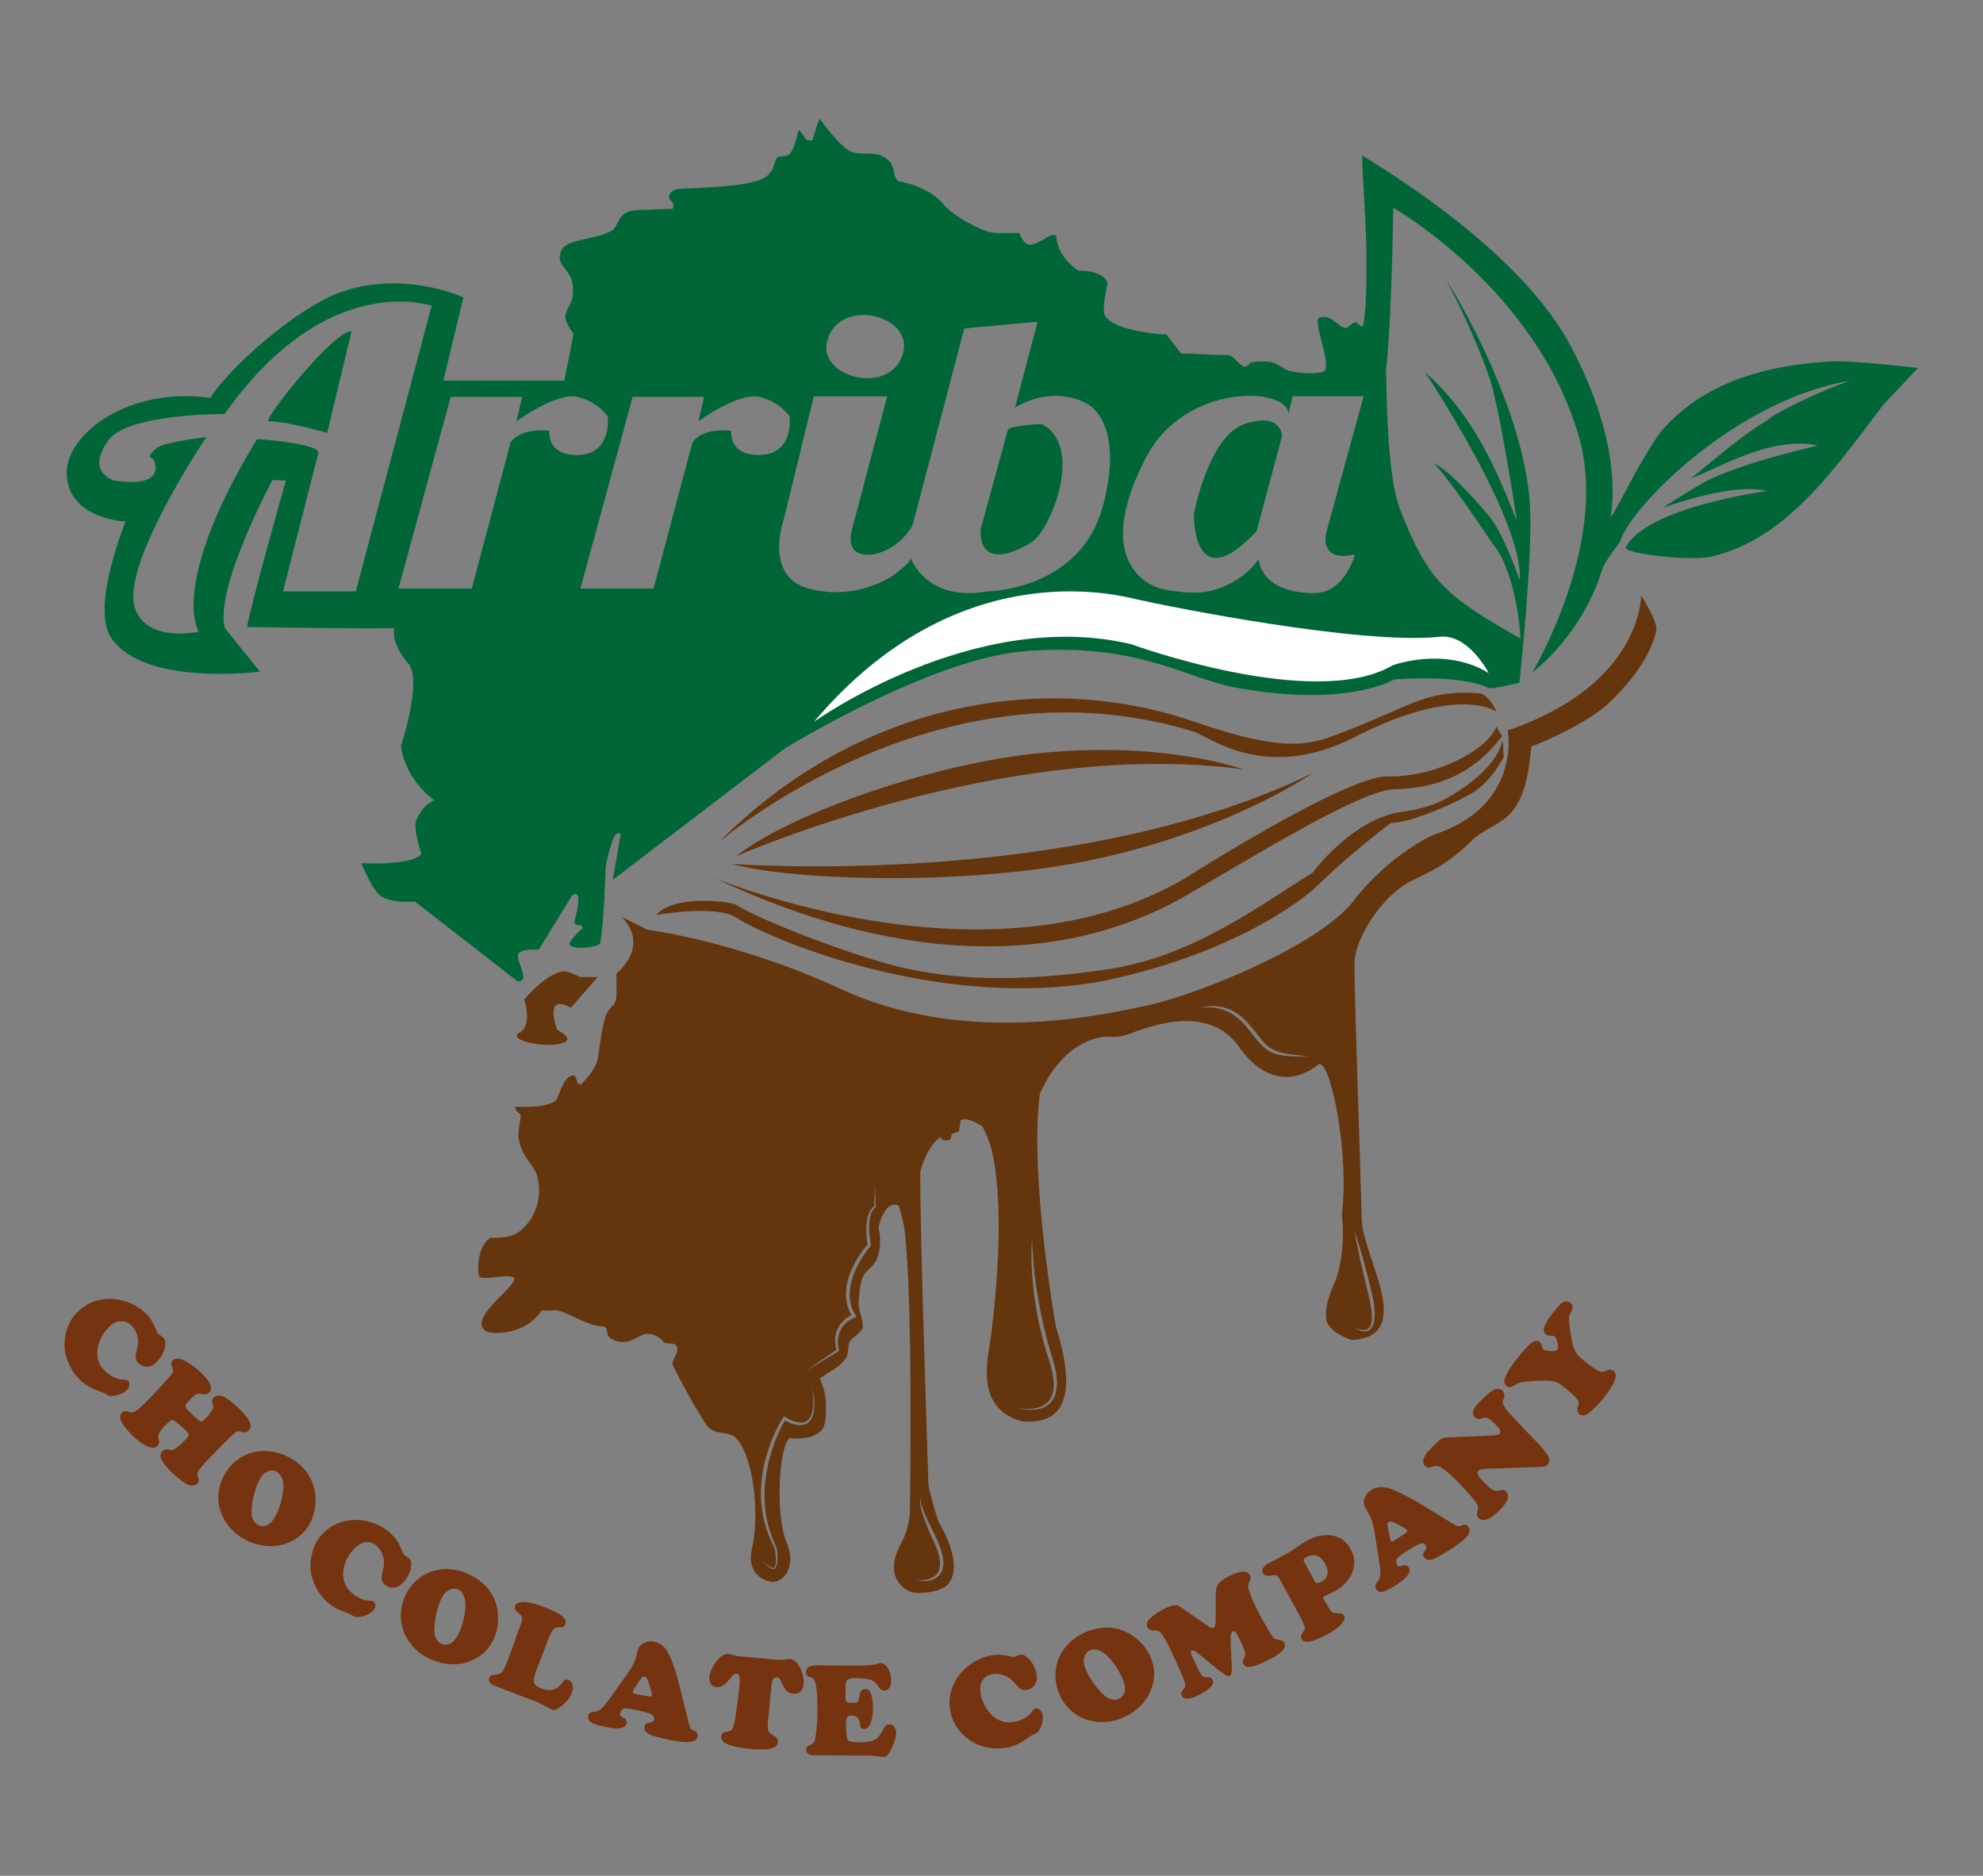<?xml version="1.0" encoding="utf-8"?>
<!-- Generator: Adobe Illustrator 24.0.2, SVG Export Plug-In . SVG Version: 6.00 Build 0)  -->
<svg version="1.1" id="Capa_1" xmlns="http://www.w3.org/2000/svg" xmlns:xlink="http://www.w3.org/1999/xlink" x="0px" y="0px"
	 viewBox="0 0 1598.9 1512.4" style="enable-background:new 0 0 1598.9 1512.4;" xml:space="preserve">
<rect x="0" y="0" width="1598.9" height="1512.4" fill="#808080" stroke="none"/>
<style type="text/css">
	.st0{fill:#75330F;}
	.st1{fill:#006637;}
	.st2{fill:#65350D;}
	.st3{fill:#FFFFFF;}
</style>
<g>
	<g>
		<path class="st0" d="M116.9,1058.4c3.8,3.5,6.6,7.8,8.5,12.7c0.9,2.3,1.7,3.8,2.3,4.4c0.5,0.4,1.3,1,2.6,1.8
			c0.4,0.2,0.8,0.6,1.2,0.9c1.3,1.3,1.9,3,1.8,5.2c-0.3,5.3-2.6,10.2-6.8,14.6c-2.9,3.1-6.1,4.4-9.6,3.8c-1.9-0.3-3.5-1.2-5-2.5
			c-1.3-1.2-2.1-2.5-2.4-3.9c-0.3-1.3-0.1-3.1,0.4-5.3c0.8-3.1,1.3-5.4,1.4-6.9c0.1-1.5,0.1-3.1-0.3-4.8c-0.8-4.1-2.6-7.4-5.4-10
			c-2.6-2.5-5.7-3.5-9-3.1c-3.4,0.4-6.6,2.3-9.6,5.5c-4.2,4.4-6.9,9.5-8.1,15.3c-1.6,7.8,0.4,14.3,6.1,19.7c2.1,2,4.5,3.6,7.2,4.8
			c2.7,1.2,5.1,1.8,7.3,1.8c1.8,0,3.1,0.3,3.7,0.9c0.9,0.8,1.3,2,1.1,3.4c-0.1,1.4-0.8,2.8-1.9,3.9c-1.4,1.5-3.4,2.7-6.1,3.7
			c-2.6,1-5.1,1.4-7.3,1.3c-1-0.1-2.4-0.7-4.4-2c-1.1-0.7-2.9-1.5-5.2-2.2c-5.5-1.8-10.3-4.6-14.5-8.5c-4.3-4-7.7-9.1-10.1-15
			c-2.9-6.9-3.5-14-2-21.4c1.4-7.2,4.4-13.2,9.1-18.1c5.4-5.7,12.1-9.2,20-10.6c6.9-1.2,13.9-0.5,20.9,2
			C108.2,1051.8,112.9,1054.6,116.9,1058.4z"/>
		<path class="st0" d="M161.5,1106.2c8,7.6,10.5,13,7.3,16.3c-0.8,0.9-1.7,1.4-2.7,1.6c-0.9,0.2-2.3,0.1-4.1-0.3
			c-1.6-0.3-3-0.1-4.2,0.6c-1.2,0.7-3.3,2.7-6.1,5.7c-1.7,1.8-2.4,3.2-2.1,4.3c0.1,0.6,0.6,1.3,1.3,2.1c0.7,0.8,2.6,2.6,5.5,5.3
			c2.6,2.5,4.4,3.9,5.3,4.2c0.9,0.3,1.9-0.1,3-1.2c3.2-3.4,5.3-5.9,6.2-7.5c1-1.6,1.2-3.1,0.8-4.4c-0.5-1.7-0.8-3-0.7-3.7
			c0.1-0.8,0.4-1.6,1.2-2.3c1-1.1,2.3-1.6,3.9-1.7c1.6-0.1,3.2,0.3,4.8,1.2c3.3,1.9,6.9,4.7,11,8.5c4.7,4.5,7.8,8.2,9.2,11.2
			s1.3,5.4-0.4,7.2c-1.5,1.5-3.3,1.9-5.7,1.2c-1.4-0.5-2.5-0.7-3.2-0.5c-0.7,0.1-1.7,0.7-3,1.7c-0.7,0.5-3.5,3.3-8.5,8.2
			c-4.9,4.9-8.8,8.9-11.6,11.8c-4.9,5.2-7.9,8.7-8.8,10.5c-0.5,1-0.8,1.7-0.8,2.2c0,0.5,0.3,1.8,1,3.8c0.5,1.5,0.2,2.7-0.9,3.8
			c-1.8,2-4.3,2.3-7.5,1c-3.2-1.3-7.4-4.4-12.6-9.3c-4.6-4.3-7.5-8-8.9-10.9c-1.2-2.7-1-4.9,0.6-6.6c1.4-1.5,3.2-1.9,5.5-1.3
			c1.1,0.3,2,0.4,2.7,0.2c0.7-0.2,1.6-0.7,2.9-1.5c2.5-1.7,5.2-4.2,8.2-7.3c1.5-1.6,2.2-2.8,2.1-3.7s-1.2-2.2-3.2-4.1
			c-4.6-4.3-7.8-6.8-9.5-7.5c-0.7-0.3-1.6,0-2.7,0.9c-1.3,1.1-2.8,2.5-4.5,4.3c-2.8,2.9-4.3,5.4-4.7,7.5c-0.1,0.7,0.1,1.8,0.5,3.5
			c0.5,1.6,0.1,3.2-1.3,4.6c-1.7,1.8-4.2,2-7.6,0.6c-3.4-1.4-7.4-4.3-12-8.6c-4.2-4-7.2-7.7-9.1-11.1c-0.8-1.5-1.2-2.9-1.2-4.2
			c0-1.3,0.4-2.4,1.2-3.3c0.8-0.8,1.6-1.3,2.5-1.4c0.8-0.1,2.3,0.2,4.4,0.8c1.1,0.3,2,0.3,2.8,0s2-1,3.4-2.2
			c3.2-2.6,7.1-6.4,11.7-11.3c0.8-0.9,1.8-2,3-3.2c5.7-6.3,9-9.8,9.8-10.7c2.1-2.2,3.3-3.8,3.6-4.9c0.3-1.1,0-2.8-0.9-5.3
			c-0.6-1.6-0.4-2.9,0.6-4c2.4-2.6,6.7-2,12.6,1.7C155.1,1100.8,158.4,1103.3,161.5,1106.2z"/>
		<path class="st0" d="M235.8,1176.6c7.7,4.8,13.1,11.1,16.2,19.1c2,5.4,2.8,11.3,2.2,17.7c-0.6,6.3-2.4,11.8-5.3,16.6
			c-4.4,7.1-10.6,12-18.8,14.7c-6.9,2.3-14.2,2.5-21.9,0.7c-4.7-1.2-9.1-3-13-5.4c-5.2-3.2-9.5-7.4-12.9-12.4
			c-4.1-6.2-6.2-12.9-6.2-20.2c0-7.1,1.9-13.7,5.7-19.8c4.4-7.2,10.3-12.2,17.8-15.2c6.6-2.6,13.7-3.2,21.2-1.8
			C225.8,1171.5,230.8,1173.5,235.8,1176.6z M223.6,1186.9c-2.5-1.6-5.2-1.7-8.1-0.3c-2.2,1-4,2.6-5.4,4.9
			c-2.1,3.4-3.8,7.8-5.2,13.1c-1.4,5.3-2.1,10.4-2.1,15.1c0,2,0.5,3.9,1.3,5.6c0.8,1.7,2,3,3.4,3.9c2.3,1.4,4.7,1.7,7.1,0.8
			c2.5-0.9,4.5-2.7,6.3-5.5c2.2-3.6,4.1-7.9,5.5-12.9c1.4-4.9,2.1-9.5,2.1-13.6c0-2.5-0.4-4.8-1.3-6.8
			C226.2,1189.4,225,1187.9,223.6,1186.9z"/>
		<path class="st0" d="M315.2,1236.6c3.8,3.5,6.6,7.8,8.5,12.7c0.9,2.3,1.7,3.8,2.3,4.4c0.5,0.4,1.3,1,2.6,1.8
			c0.4,0.2,0.8,0.6,1.2,0.9c1.3,1.3,1.9,3,1.8,5.2c-0.3,5.3-2.6,10.2-6.8,14.6c-2.9,3.1-6.1,4.4-9.6,3.8c-1.9-0.3-3.5-1.2-5-2.5
			c-1.3-1.2-2.1-2.5-2.4-3.9c-0.3-1.3-0.1-3.1,0.4-5.3c0.8-3.1,1.3-5.4,1.4-6.9c0.1-1.5,0.1-3.1-0.3-4.8c-0.8-4.1-2.6-7.4-5.4-10
			c-2.6-2.5-5.7-3.5-9-3.1c-3.4,0.4-6.6,2.3-9.6,5.5c-4.2,4.4-6.9,9.5-8.1,15.3c-1.6,7.8,0.4,14.3,6.1,19.7c2.1,2,4.5,3.6,7.2,4.8
			c2.7,1.2,5.1,1.8,7.3,1.8c1.8,0,3.1,0.3,3.7,0.9c0.9,0.8,1.3,2,1.1,3.4c-0.1,1.4-0.8,2.8-1.9,3.9c-1.4,1.5-3.4,2.7-6.1,3.7
			c-2.6,1-5.1,1.4-7.3,1.3c-1-0.1-2.4-0.7-4.4-2c-1.1-0.7-2.9-1.5-5.2-2.2c-5.5-1.8-10.3-4.6-14.5-8.5c-4.3-4-7.7-9.1-10.1-15
			c-2.9-6.9-3.5-14-2-21.4c1.4-7.2,4.4-13.2,9.1-18.1c5.4-5.7,12.1-9.2,20-10.6c6.9-1.2,13.9-0.5,20.9,2
			C306.6,1229.9,311.2,1232.8,315.2,1236.6z"/>
		<path class="st0" d="M382.3,1271.5c7.8,4.6,13.4,10.8,16.6,18.7c2.2,5.4,3,11.3,2.6,17.6c-0.4,6.3-2.1,11.9-5,16.8
			c-4.2,7.2-10.4,12.2-18.4,15.1c-6.8,2.5-14.1,2.8-21.9,1.1c-4.7-1.1-9.1-2.8-13.2-5.1c-5.3-3.1-9.7-7.1-13.2-12.2
			c-4.3-6.1-6.5-12.7-6.6-20c-0.2-7.1,1.6-13.7,5.2-20c4.2-7.3,10.1-12.5,17.4-15.6c6.6-2.8,13.6-3.5,21.1-2.2
			C372.2,1266.6,377.2,1268.5,382.3,1271.5z M370.3,1282c-2.6-1.5-5.3-1.5-8.1-0.1c-2.2,1-3.9,2.7-5.3,5.1c-2,3.4-3.6,7.8-4.9,13.2
			c-1.2,5.3-1.8,10.4-1.8,15.2c0.1,2,0.5,3.9,1.4,5.6c0.9,1.7,2,3,3.5,3.8c2.3,1.4,4.7,1.6,7.1,0.7c2.4-0.9,4.5-2.8,6.1-5.6
			c2.2-3.7,3.9-8,5.2-13c1.3-5,1.9-9.5,1.8-13.6c-0.1-2.5-0.6-4.8-1.5-6.7C373,1284.5,371.8,1283,370.3,1282z"/>
		<path class="st0" d="M441.6,1322.9l-8.7,22.7c-2,5.1-2.8,8.6-2.5,10.4c0.4,2.2,2.4,3.9,5.9,5.3c3.8,1.4,7,1.8,9.9,1
			c2.8-0.8,5.3-2.8,7.5-6c1.3-2,2.9-2.6,4.6-1.9c1.7,0.7,2.9,2,3.4,4c0.5,2,0.3,4.2-0.7,6.7c-1.6,4.1-4.8,7.9-9.6,11.4
			c-1.5,1.1-2.8,1.8-3.7,2.1c-0.9,0.3-1.9,0.2-2.9-0.2l-10.5-5.6l-34.6-13.3c-2.3-0.9-3.8-1.8-4.5-2.6c-1.1-1.3-1.3-2.7-0.7-4.2
			c0.4-0.9,0.8-1.5,1.5-1.8c0.6-0.3,1.9-0.5,4-0.7c2.2-0.2,3.9-1,5.1-2.4c0.9-1.2,2.7-5,5.2-11.6c1.2-3,2.8-7.4,4.8-13.2
			c1.9-5.5,3.4-9.7,4.5-12.5c1-2.6,1.5-4.5,1.5-5.7c0-1.1-0.6-2.2-1.8-3.1c-1.9-1.6-3-2.7-3.5-3.4c-0.7-1.2-0.9-2.4-0.5-3.4
			c0.9-2.4,3.6-3.5,8.1-3.2c3.8,0.2,8.6,1.4,14.3,3.6c6.4,2.5,11,4.6,14,6.5c3.7,2.5,5.1,5,4.1,7.7c-0.4,1.1-1,1.8-1.7,2.1
			c-0.7,0.3-2.3,0.5-4.8,0.6c-1.5,0.1-2.6,0.7-3.5,2C444.7,1315.4,443.4,1318.3,441.6,1322.9z"/>
		<path class="st0" d="M549.7,1366.3l5.6,23c0.6,2.1,1.1,3.6,1.6,4.3s1.4,1.3,2.6,1.8c2.4,0.9,3.4,2.4,3,4.5c-0.5,2.5-2.4,4-5.7,4.5
			c-3.3,0.5-8.4,0.1-15.3-1.3c-7.8-1.6-13.6-3-17.2-4.5c-1.7-0.7-2.9-1.6-3.8-2.7c-0.8-1.2-1.1-2.4-0.8-3.8c0.2-1,0.6-1.8,1.3-2.3
			c0.7-0.5,1.8-0.8,3.3-1c1.7-0.2,2.7-1,3-2.3c0.5-2.3-0.7-4-3.4-4.9c-2.9-1-7.1-2.1-12.6-3.2c-4.6-0.9-7.4-1.2-8.4-0.8
			c-0.6,0.2-1.2,0.8-1.8,1.6c-0.6,0.8-1,1.6-1.1,2.5c-0.2,0.8-0.1,1.3,0.1,1.6c0.2,0.3,1.1,0.8,2.7,1.7c2,1,2.8,2.5,2.4,4.4
			c-0.8,4.1-6.2,5.2-16,3.2c-5.6-1.1-9.7-2.3-12.1-3.6c-2.3-1.2-3.2-3-2.7-5.5c0.2-1.1,0.6-1.9,1.3-2.3c0.7-0.5,1.7-0.8,3.2-1
			c2.4-0.3,4.3-1.1,5.8-2.3c1.4-1.2,3.7-4,6.8-8.2L502,1355c3.9-5.4,6.6-9.4,8.1-12.1s2.6-5.5,3.1-8.3c0.6-3,1.2-5,1.8-6.1
			c0.6-1.1,1.5-2.1,2.9-3c2.9-1.9,6.2-2.6,9.9-1.8c3.5,0.7,6.6,2.7,9.2,6.1C540.6,1334.4,544.9,1346.6,549.7,1366.3z M512.3,1365.7
			l10.2,2c1.9,0.4,2.9,0.1,3.1-0.7c0.2-1.1-0.5-4.2-2.2-9.2c-0.8-2.3-1.4-3.8-1.9-4.6c-0.5-0.8-1.1-1.3-1.8-1.4
			c-1.2-0.2-2.5,0.7-3.8,2.9c-0.2,0.3-0.9,1.4-2.2,3.4c-2.2,3.2-3.3,5.2-3.4,5.9C510,1364.8,510.7,1365.4,512.3,1365.7z"/>
		<path class="st0" d="M598.5,1335.6l27.8,2.6c3,0.2,5.8,0,8.3-0.4c1.1-0.2,2-0.2,2.8-0.2c2.8,0.3,5.4,2.6,7.7,7.1
			c2.3,4.5,3.2,8.9,2.8,13.4c-0.3,3.1-1.4,5.2-3.4,6.4c-1.5,0.9-3.2,1.3-5.2,1.1c-1.9-0.2-3.4-0.8-4.7-2c-1.3-1.2-2.5-3-3.6-5.5
			c-1-2.3-1.7-3.8-2.3-4.5c-0.6-0.7-1.4-1.1-2.3-1.2c-1.3-0.1-2.3,0.3-3,1.4c-0.7,1-1.1,2.8-1.4,5.3l-2.8,29.5
			c-0.3,3-0.2,5.3,0.3,6.7c0.5,1.4,1.6,2.6,3.3,3.5c1.8,1,3,1.9,3.7,2.7c0.6,0.8,0.9,1.8,0.7,3.1c-0.2,2.5-2.1,4.3-5.7,5.2
			c-3.5,0.9-8.9,1-16,0.4c-8.7-0.8-15.1-2.2-19.2-4c-3.4-1.5-5-3.6-4.8-6.3c0.1-1.4,0.9-2.5,2.2-3.2c0.3-0.1,1.6-0.5,3.9-0.9
			c1.4-0.3,2.4-0.9,3-2c0.6-1,1.2-3.1,1.8-6.2c0.5-2.7,1.2-7.1,2-13.2c0.8-6.1,1.5-11.4,1.9-15.9c0.3-3.2,0.3-5.4-0.1-6.8
			c-0.4-1.4-1.1-2.1-2.2-2.2c-1.4-0.1-2.8,0.7-4.3,2.6c-2.7,3.4-4.9,5.6-6.5,6.6c-1.9,1.2-3.7,1.7-5.4,1.6c-1.9-0.2-3.4-1-4.5-2.6
			c-1.1-1.5-1.5-3.4-1.3-5.6c0.2-2.2,0.9-4.5,2.2-7.1s2.8-4.8,4.6-6.9c3-3.3,5.8-4.9,8.4-4.6c0.7,0.1,1.5,0.2,2.4,0.5
			c1.9,0.6,3.4,1,4.6,1.2C595.5,1335.3,596.9,1335.5,598.5,1335.6z"/>
		<path class="st0" d="M661.8,1342.7l27.2,0.2c5.5,0,9.5-0.1,12.1-0.3c2.5-0.2,5-0.7,7.4-1.4c0.7-0.2,1.3-0.3,1.7-0.3
			c1.8,0,3.5,1,4.9,3c2.3,3.2,3.5,7.1,3.4,11.7c0,2.3-0.5,4.1-1.5,5.4c-1,1.3-2.3,2-4,2c-1.2,0-2.1-0.3-2.7-0.7
			c-0.7-0.5-1.5-1.6-2.6-3.2c-1.5-2.4-3.5-4-5.9-4.8c-2.4-0.8-6.3-1.2-11.7-1.3c-4.1,0-6.5,0.7-7.4,2.1c-0.5,0.8-0.7,1.8-0.8,3.1
			c-0.1,1.3-0.2,4.6-0.2,10c0,2.1,0.3,3.4,1,4c0.7,0.5,2.6,0.8,5.6,0.8c1.5,0,2.6-0.3,3.2-0.9c0.7-0.6,1.1-1.7,1.3-3.3
			c0.3-2,0.5-3.5,0.8-4.2c0.3-0.8,0.8-1.4,1.5-2c0.7-0.6,1.6-0.9,2.6-0.9c1.4,0,2.7,0.7,3.7,2.1c0.7,1,1.4,2.8,1.8,5.4
			c0.5,2.6,0.7,5.3,0.7,8.1c0,5.6-0.9,10.2-2.7,13.7c-1,1.9-2.4,2.9-4.4,2.9c-1.2,0-2-0.3-2.5-0.9c-0.5-0.6-0.8-1.9-1-3.8
			c-0.5-4-2.8-6-7-6c-1.6,0-2.7,0.5-3.3,1.5c-0.6,1-0.9,2.9-0.9,5.6c0,1.7,0.1,3.8,0.3,6.4c0.2,2.6,0.4,4.4,0.7,5.2
			c0.3,1.1,1.1,1.8,2.6,2.2c1.5,0.4,3.9,0.6,7.3,0.7c5.3,0,9.3-0.6,12-2c2.7-1.3,4.9-3.8,6.6-7.4c1-2,1.9-3.4,2.7-4.1
			c0.8-0.7,1.8-1,3.1-1c1.5,0,2.7,0.7,3.7,2c1,1.3,1.4,2.9,1.4,4.9c0,2.1-0.6,4.8-1.7,7.9s-2.5,6-4.1,8.5c-0.8,1.2-1.5,2-2,2.4
			c-0.5,0.4-1.2,0.6-2,0.6c-0.7,0-1.6-0.1-2.9-0.3c-2.3-0.4-5.3-0.7-9.1-0.8l-44.9-0.3c-1.8,0-3.2-0.4-4.2-1.2
			c-1-0.8-1.5-1.9-1.5-3.4c0-1,0.2-1.8,0.6-2.2c0.4-0.5,1.4-1,2.9-1.7c1.1-0.5,1.9-1,2.4-1.7c0.5-0.7,0.9-1.7,1.2-3
			c1.2-5.3,1.8-12.5,1.9-21.6c0.1-13.6-0.7-22.2-2.4-25.8c-0.3-0.7-0.7-1.2-1.2-1.5c-0.4-0.3-1.3-0.6-2.6-1c-2-0.6-3-2-3-4
			c0-1.1,0.3-2.1,1-3c0.7-0.9,1.6-1.5,2.7-1.7C655.2,1342.8,657.8,1342.6,661.8,1342.7z"/>
		<path class="st0" d="M797.8,1335c5-1.1,10.2-1,15.3,0.2c2.4,0.6,4.1,0.8,4.9,0.6c0.6-0.1,1.6-0.5,2.9-1.1c0.4-0.2,0.9-0.4,1.5-0.5
			c1.8-0.4,3.5,0.1,5.2,1.5c4.2,3.3,6.9,7.9,8.1,13.9c0.9,4.2,0.1,7.5-2.4,10.1c-1.3,1.4-3,2.3-4.9,2.7c-1.8,0.4-3.3,0.3-4.5-0.2
			c-1.3-0.5-2.6-1.6-4.1-3.4c-2.1-2.4-3.7-4.1-4.9-5.1c-1.2-1-2.6-1.8-4.1-2.5c-3.9-1.6-7.6-2.1-11.3-1.3c-3.6,0.8-6.1,2.6-7.7,5.7
			c-1.5,3-1.9,6.7-0.9,11c1.3,5.9,3.9,11.1,8,15.4c5.5,5.7,12,7.8,19.6,6.2c2.8-0.6,5.5-1.6,8-3.2c2.6-1.5,4.4-3.2,5.6-5
			c1-1.5,2-2.4,2.8-2.5c1.2-0.3,2.4,0.1,3.5,1c1.1,0.9,1.8,2.2,2.2,3.8c0.4,2,0.3,4.4-0.4,7.1c-0.7,2.7-1.7,5-3.1,6.8
			c-0.6,0.7-2,1.6-4.2,2.5c-1.3,0.5-2.9,1.5-4.8,3c-4.6,3.5-9.7,5.9-15.2,7.1c-5.8,1.2-11.8,1.2-18.1-0.2
			c-7.3-1.6-13.6-5.1-18.8-10.5c-5.1-5.2-8.3-11.2-9.7-17.8c-1.6-7.7-0.7-15.2,2.7-22.5c3-6.4,7.5-11.7,13.6-16
			C787.4,1338.4,792.4,1336.2,797.8,1335z"/>
		<path class="st0" d="M880.2,1314.2c8.7-2.7,17-2.6,25,0.4c5.4,2,10.4,5.4,14.8,9.9c4.3,4.6,7.4,9.6,9,15c2.5,8,2.1,15.9-1.3,23.8
			c-2.8,6.7-7.4,12.4-13.9,16.9c-4,2.8-8.2,4.9-12.6,6.3c-5.8,1.8-11.8,2.3-17.9,1.6c-7.4-0.9-13.8-3.8-19.3-8.6
			c-5.3-4.6-9.1-10.4-11.2-17.3c-2.5-8-2.4-15.8,0.2-23.4c2.3-6.7,6.6-12.4,12.6-17.1C869.8,1318.4,874.6,1315.9,880.2,1314.2z
			 M879.9,1330.2c-2.8,0.9-4.7,2.8-5.6,5.9c-0.7,2.3-0.6,4.7,0.2,7.3c1.2,3.8,3.3,8,6.4,12.5c3.1,4.5,6.4,8.4,10,11.5
			c1.6,1.3,3.3,2.2,5.1,2.7c1.8,0.5,3.6,0.5,5.1,0c2.6-0.8,4.3-2.4,5.3-4.8c1-2.4,1-5.2,0-8.3c-1.3-4.1-3.3-8.3-6.1-12.6
			c-2.8-4.3-5.7-7.8-8.9-10.5c-1.9-1.7-3.9-2.8-6-3.5C883.5,1329.8,881.6,1329.7,879.9,1330.2z"/>
		<path class="st0" d="M992.4,1327.9l0.8,15.6c0.1,2.6,0,4.5-0.2,5.5c-0.2,1-0.7,1.7-1.4,2.1c-0.7,0.4-1.5,0.4-2.3,0
			c-0.5-0.2-2-1.2-4.5-3c-2.5-1.8-4.6-3.4-6.3-4.8l-13.3-10.9c-1.8-1.5-3.2-2-4.2-1.6c-1,0.5-1.1,1.6-0.4,3.3
			c1.7,3.8,3.3,7.3,4.9,10.5c1.7,3.3,2.9,5.4,3.8,6.4c0.6,0.6,1.1,0.9,1.6,1.1c0.5,0.1,1.8,0.2,3.8,0.2c1.3,0,2.3,0.7,3,2
			c1.8,3.5-1.8,7.6-10.9,12.2c-7.6,3.9-12.3,4.1-14,0.6c-0.4-0.9-0.6-1.6-0.4-2.2c0.2-0.6,0.9-1.7,2.2-3.3c0.8-1,1.2-2,1.1-3
			s-0.5-2.8-1.5-5.2c-1-2.7-2.8-6.9-5.5-12.8c-2.7-5.9-5-10.9-7.1-15c-2.6-5.1-4.8-8.4-6.5-9.9c-0.6-0.5-1.2-0.8-1.7-0.9
			c-0.5-0.1-1.4-0.2-2.7-0.2c-2.8,0.1-4.6-0.8-5.5-2.5c-0.6-1.1-0.6-2.3-0.3-3.7c0.4-1.3,1.2-2.5,2.4-3.6c1.2-1.1,2.9-2.4,5-3.9
			c2.2-1.5,4.1-2.6,5.7-3.4c4-2,7.1-3.2,9.1-3.3c1-0.1,1.8,0,2.6,0.3c0.7,0.3,2,1.1,3.7,2.3l19,13.1c2.1,1.4,3.4,2.3,4.1,2.5
			c0.6,0.2,1.3,0.2,2-0.2c0.6-0.3,1.1-0.8,1.3-1.6c0.2-0.7,0.4-1.9,0.4-3.5l0.1-16.4c0-2.1,0-3.4,0-4.1c0-3.9,0.4-6.8,1.4-8.6
			c1.2-2.3,4.4-4.8,9.5-7.3c8.9-4.5,14.4-4.7,16.5-0.7c0.5,0.9,0.7,1.7,0.6,2.5c-0.1,0.7-0.4,1.8-1.1,3.1c-0.9,1.8-1,3.9-0.3,6.2
			c1.5,4.7,3.8,10.2,6.9,16.4c4.1,8,8,14.9,11.8,20.6c0.9,1.4,1.7,2.3,2.4,2.6c0.7,0.3,2.1,0.6,4.3,0.9c1.5,0.2,2.6,0.9,3.2,2.2
			c1.1,2.2,0.4,4.5-2,6.9c-1.3,1.3-2.7,2.4-4.3,3.4c-1.6,1-4.1,2.4-7.6,4.1c-5.3,2.7-9.5,4.3-12.5,4.9c-3.3,0.6-5.5-0.1-6.6-2.2
			c-0.4-0.8-0.5-1.5-0.4-2.2c0.1-0.7,0.7-2.1,1.6-4.2c0.5-1.1,0.4-2.6-0.3-4.7c-0.7-2-2.1-5.3-4.4-9.9c-1.3-2.5-2.2-4.1-2.9-4.8
			c-0.6-0.7-1.3-0.8-2.1-0.4c-0.9,0.4-1.4,1.5-1.6,3.1C992.2,1320.4,992.2,1323.5,992.4,1327.9z"/>
		<path class="st0" d="M1046.8,1300.7l-13.3-24.5c-1.7-3.2-3-5.1-3.9-5.7c-0.9-0.6-2.5-0.7-4.7-0.1c-3.2,0.7-5.4,0.1-6.5-1.9
			c-0.8-1.4-0.8-2.8,0-4.2c0.8-1.4,2.3-2.7,4.5-3.9c0.7-0.4,2.6-1.4,5.6-2.9l2.8-1.5c5.1-2.8,8.1-4.5,9-5c0.9-0.5,3.9-2.5,9-6
			c1.7-1.2,3.3-2.2,4.8-3c5.1-2.8,10.2-4.2,15.3-4.3c8.9-0.2,15.4,3.7,19.7,11.5c3.4,6.3,3.8,12.7,1,19.2
			c-2.6,6.1-7.2,10.8-13.7,14.4c-1.6,0.9-3.7,1.9-6.2,3c-1.3,0.6-2.1,1-2.5,1.2c-0.9,0.5-1.1,1.2-0.5,2.3l0.2,0.3l4.5,7.5
			c0.9,1.5,1.7,2.4,2.6,2.9c0.9,0.5,2.3,0.7,4.2,0.7c2.6,0,4.3,0.6,4.9,1.9c1.1,2,0.4,4.3-2,6.9c-2.4,2.7-6.3,5.5-11.8,8.5
			c-11.5,6.2-18.3,7.4-20.4,3.4c-0.5-0.9-0.6-1.8-0.4-2.5c0.2-0.8,1-2.1,2.3-4c0.8-1.2,1-2.4,0.6-3.5
			C1051.6,1309.9,1049.9,1306.4,1046.8,1300.7z M1051.3,1258.8l8.6,15.8c0.7,1.2,1.3,1.8,2,1.8c1.1-0.1,2.4-0.5,3.8-1.2
			c2-1.1,3.5-2.6,4.2-4.5c1.1-2.7,0.6-6.1-1.5-9.9c-2.2-4-5-6.3-8.3-6.8c-2.1-0.3-4.2,0.1-6.3,1.2
			C1051.5,1256.4,1050.6,1257.6,1051.3,1258.8z"/>
		<path class="st0" d="M1151.3,1216.2l20.2,12.4c1.9,1.1,3.3,1.8,4.1,1.9c0.9,0.2,1.9,0,3.1-0.6c2.3-1.1,4.1-0.7,5.3,1.1
			c1.4,2.2,1.1,4.6-0.8,7.2c-2,2.7-5.9,5.9-11.8,9.8c-6.7,4.4-11.8,7.4-15.4,8.9c-1.7,0.7-3.2,0.9-4.6,0.7c-1.4-0.2-2.5-0.9-3.2-2.1
			c-0.6-0.9-0.8-1.7-0.7-2.5c0.1-0.8,0.7-1.8,1.7-3c1.1-1.4,1.2-2.6,0.5-3.8c-1.3-2-3.3-2.4-5.9-1.1c-2.8,1.3-6.5,3.5-11.2,6.6
			c-3.9,2.6-6.1,4.4-6.6,5.3c-0.3,0.6-0.3,1.4-0.2,2.4c0.2,1,0.5,1.9,0.9,2.6c0.4,0.6,0.8,1,1.2,1s1.4-0.2,3.1-0.7
			c2.2-0.7,3.7-0.2,4.8,1.4c2.3,3.5-0.7,8-9.2,13.6c-4.8,3.1-8.5,5.1-11.2,6c-2.5,0.7-4.4,0.1-5.8-2c-0.6-0.9-0.8-1.8-0.7-2.6
			c0.1-0.8,0.6-1.8,1.6-3c1.5-1.9,2.3-3.8,2.5-5.7c0.2-1.9-0.1-5.4-0.9-10.6l-2.8-17.8c-1-6.5-1.9-11.3-2.8-14.3s-2.1-5.7-3.6-8.1
			c-1.6-2.6-2.6-4.4-3-5.6c-0.4-1.2-0.4-2.6,0-4.1c0.7-3.4,2.6-6.1,5.8-8.2c3-2,6.6-2.7,10.8-2.1
			C1122.4,1199.9,1134,1205.6,1151.3,1216.2z M1124.2,1242.1l8.7-5.7c1.6-1,2.2-1.9,1.7-2.6c-0.6-1-3.3-2.6-8-5
			c-2.1-1.1-3.7-1.7-4.6-2c-0.9-0.2-1.7-0.2-2.3,0.2c-1.1,0.7-1.3,2.3-0.7,4.7c0.1,0.3,0.3,1.7,0.8,4c0.7,3.8,1.3,6,1.7,6.6
			C1121.9,1243,1122.8,1242.9,1124.2,1242.1z"/>
		<path class="st0" d="M1168.1,1158.9l35-1.5c3.3-0.2,5.3-0.6,6.1-1.4c1.3-1.3,0.6-3.3-2.1-6.2c-3.1-3.2-5.4-5.2-6.9-6
			c-1.5-0.8-3.2-0.9-4.9-0.3c-1.5,0.5-2.7,0.6-3.6,0.5c-0.9-0.2-1.8-0.7-2.6-1.5c-2.1-2.1-1.9-4.9,0.5-8.3c1-1.4,2.9-3.5,5.9-6.4
			c3.9-3.7,6.7-6,8.7-7c3-1.5,5.5-1.3,7.4,0.7c1.6,1.7,1.8,3.8,0.7,6.5c-0.4,1.1-0.7,1.9-0.7,2.4s0.1,1.1,0.4,1.8
			c0.9,2.3,3.6,5.9,8.1,10.6l11.9,12.5c1.8,1.9,4.3,4.5,7.5,7.8c4.3,4.5,7.2,8,8.5,10.5c1.7,3.1,1.6,5.6-0.2,7.3
			c-0.8,0.8-1.6,1.2-2.5,1.5c-0.9,0.2-2.6,0.4-5.1,0.4l-42.2,1.4c-2.9,0.1-4.9,0.6-6,1.6c-1.6,1.5-0.3,4.4,3.9,8.7
			c3.4,3.5,5.9,5.8,7.6,6.7c1.6,0.9,3.4,1.1,5.2,0.5c2.5-0.8,4.4-0.5,5.7,0.8c3.4,3.6,1.3,9-6.4,16.3c-3.4,3.3-6.6,5.4-9.3,6.3
			c-2.8,0.9-4.9,0.5-6.5-1.1c-0.8-0.9-1.3-1.7-1.3-2.5c-0.1-0.8,0.2-2.1,0.7-4.1c0.5-1.9,0-3.8-1.4-5.9c-2.7-3.7-7-8.7-12.9-14.8
			c-6.3-6.6-11.3-11-14.9-13.3c-1.3-0.8-2.5-1.3-3.4-1.4c-0.9-0.1-2.1,0.1-3.6,0.5c-1.7,0.5-3,0.8-4,0.6c-1-0.1-1.8-0.5-2.5-1.3
			c-2.3-2.5-1.7-6,1.9-10.7c1.2-1.6,3.6-4.1,7.2-7.5c2-2,3.7-3.2,4.9-3.8C1163.9,1159.4,1165.7,1159,1168.1,1158.9z"/>
		<path class="st0" d="M1223.5,1095c4.3-5.4,7.8-9.4,10.7-11.8c1.3-1.1,2.6-1.8,3.9-2c1.4-0.2,2.5,0.1,3.5,0.8
			c0.7,0.6,1.2,1.5,1.5,2.7c0.4,1.8,0.9,2.9,1.4,3.3c1,0.8,3.2,1.2,6.7,1.4c2.2,0.1,3.7-0.3,4.4-1.3c0.5-0.6,0.7-1.3,0.7-2.2
			c0-0.9-0.2-2.2-0.6-4c-0.5-2.2-1.2-3.5-2-4.2c-0.5-0.4-0.9-0.6-1.3-0.7c-0.3-0.1-1.3-0.1-2.9-0.1c-1.1,0.1-2.2-0.3-3.2-1.2
			c-3.1-2.5-1.4-7.9,5.3-16.5c3.8-4.8,6.4-7.8,8-8.9c1-0.7,2.1-1,3.4-1c1.2,0,2.3,0.4,3.2,1.1c1.1,0.9,1.7,1.9,1.8,3.1
			c0,1.2-0.5,2.7-1.5,4.7c-0.9,1.8-1.4,3.7-1.4,5.5c0,1.9,0.4,5.7,1.3,11.4c1.1,7,2.3,11.7,3.5,14.1s3.7,5.2,7.6,8.2
			c3.2,2.5,6.3,4.7,9.3,6.7c1.8,1.2,3.2,1.8,4.1,2c1,0.1,2.2-0.2,3.8-0.9c2.6-1.2,4.8-1.2,6.3,0.1c3.8,3,1.3,10-7.5,21.2
			c-3.6,4.6-7.4,8.6-11.5,12c-3.5,2.9-6.3,3.4-8.5,1.7c-1.7-1.4-2.1-3.4-1.2-6.1c0.7-2,0.8-3.6,0.2-4.6c-1.2-2.4-5.4-6.4-12.5-12
			c-2.2-1.7-4.1-2.9-5.7-3.4c-1.6-0.5-4-0.8-7.1-0.9c-6.6-0.1-12.8,0.3-18.7,1c-2.6,0.3-4.6,1-6.1,1.9c-2.2,1.3-3.6,2.1-4.2,2.2
			c-1.3,0.3-2.5-0.1-3.6-0.9c-1.9-1.5-2.1-3.9-0.7-7.4C1215,1106.6,1218.3,1101.6,1223.5,1095z"/>
	</g>
	<g>
		<path class="st1" d="M1476.9,291.4c-73.8,3.9-111.3,28.4-133.6,51.9c-17,17.8-45.7,80.8-44.5,72.5c1-7.5,10.1-57-32.5-137.1
			c-30.1-56.8-101.2-112.8-168.1-153.4c1,28.6,3.3,53.1,3.5,79.6c0.1,19.2,0.2,44.8-2.7,57.6c-0.7,2.8-4.4-2.8-6-2.7
			c-3.1,0.2-5.5,4.5-7.7,4.6c-5.7,0.4-11.3-11.2-21-8.5c-7,1.9,8.7,33.8,3.9,42.9c-1.7,3.3-23.5,2.5-30.8-0.5
			c-4.9-2.5-7.3-5.5-13.6-6.5c-6.1-1-14.3,0.2-14.3,0.2c-3.3,1-3.8,4.6-6.6,3.5c-4.3-1.7-8.6-9.4-13.2-9.3
			c-12.8,0.3-24.3-1.3-37.3-1.1l-11.9-15.4c0,0-40.4-1.6-49.3-14.9c-3.7-5.6,2.4-26.3,1.7-27.6c-5.4-10-23.3-8.9-23.3-8.9
			s-16.4-10.4-17.7-26c-0.8-8.9-12.6,5-21.9,5c-4.9,0-8.1-9.5-8.1-9.5s-17.8,0.6-22.6-0.4c-10.5-2.1-32.9-14.7-39.4-23.6
			c-3.7-5-16.8-14.5-35.2-17.6c-6.5-3.6,0-14.5-14.3-20.7c-7.4-3.2-19.6,0.2-26.3-4.3c-8.5-5.6-20.4-21.6-22.9-25.2
			c-0.9-1.3-6.1,17.1-6.1,17.1c-3.7,0.2-5.3-0.5-5.3-0.5s-1.2-3.4-5.8-8c-1.3,3.7-2.8,14.5-7.4,19.7c-1.9,2.2-8.4,1.2-9.9,2.8
			c-3.2,3.3-1.1,8.9-8.8,15.2c-11.6,9.5-67.4,9.2-72.2,10.2c-2.4,0.5-3.7,1.7-4.8,2.9c-4.1,4.3,1.5,7.4,1.7,8.2c0.7,2.2,0,4.7,0,4.7
			l-29.2,1.1c-16.6,1-13.5,12.8-20.5,16.8c-12.5,7.1-36.3,6.4-40.2,15.6c-5,12,4.8,12.9,8.7,25.3c0.6,2.5,1.1,8.9,0,13.5
			c-1.3,5.5-5.2,8.7-5.7,15.3c1.1,6.1,6.7,13.2,6.7,13.2l-3.1,16.6l-4.4,21.2h-97.4l16.2-67.2c-31.3-12.8-68.8-15.6-100.8-3.5
			c-35.2,13.4-89.2,61.4-103.2,84.6c-66.1-9.3-115.9,29-115.9,60.3c0,37.5,47.5,39.4,47.5,39.4s-28.5,68.9-11.6,93.9
			c26.7,39.4,119.9,27.1,119.9,27.1l-28.3-35.2C172.8,474,219.7,387,219.7,387l10.8,0.5c0,0-25.5,89.6-31.4,118
			c39.8,0.8,97.4,1.3,119,1c0,0-4.1,10.8,11,28.3c11.9,13.8-5.8,66.5-5.8,66.5c3.6,28.3,27,44,27,44s-8.5,1.8-14.7,16.2
			c-2.7,6.2,4.1,26.8,4.1,26.8c-6.6,9.9-48.4,7.7-48.4,7.7s8.6,20.7,14.9,25.8c8.8,7,28.3,5.1,28.3,5.1l82.9,64.4
			c11.3,0-2.5-17.7,0.6-22.4c2.8-4.3,16.4-3.2,16.4-3.2l27-43.9c10-6.2,1.8,21,1.8,21c-0.3,5.3,6.4,0.9,6.7,5.5
			c-4.6,3.6-11.5,11.8-10.8,13.1c2.8,5.3,24.1,2,24.7-0.8c3.1-13.1,4.6-61.8,4.6-61.8s3.7-20.6,8-25.8c1.6-2,4.1-0.8,4.1-0.8
			l-6.4,37.2l138.8-106c0,0,117.6-72.6,193.9-78.4c91.2-7,128.3,21.7,169.6,29.4c89.6,16.6,127.9-6.6,127.9-6.6s52.8-4.5,76.5,7
			c2.1,1,24.3-4.3,24.3-4.3s11-100.6,8.5-143.3c-5-84.6-70.6-187.5-66.8-180.1c23.5,44.9,33.5,75.8,33.5,75.8
			c8.2,20.8,22.8,117.1,22.8,117.1c-17.1-42.7-34.9-85.2-74.2-120.1c1.2,1.8,79.5,119.4,76.5,167.7c-5.8-15.1-15.1-40.6-25.9-52.9
			c-6.2-7.1-30.1-35.5-44.4-41.7c8.5,5.3,48.3,65.3,48.3,65.3c16.7,18.6,22.4,64.5,22.5,76.5c-61.1-34.8-73.9-46-96.3-102.2
			c-7.1-17.9-11.1-49-12-114.9c0,0,4.3-31.6,5.8-130.2c0,0,116.2,66.1,149.9,185.5c24.3,86.1-37.9,189.3-37.9,189.3
			s39.8-29,56.4-83.1c2-6.5,14.3-22,14.3-22c7.7-27.8,93.1-114.7,185.5-130.2c0,0-29.3,9.9-59.9,27.1c-3.9,2.2-6.9,4.9-7.7,5.4
			c-15.8,9.1-35.5,25.8-60.3,46c16.5-4.7,62.2-34.8,102-26.3c-40.1,9.6-69.8,18.8-88.1,27.8c-9,4.5-36,21.5-36,22.1
			c0,0.1,0.4-0.1,0.5-0.1c8.5-3.1,56.8-19.7,82.7-13.1c0,0-97.6,12.9-114,45.6c-2.3,4.6,51.6,11.1,68.4,7.4
			c60.9-13.8,99.1-69.7,138.7-121.7c2-2.6,28.6-30.5,28.6-30.5S1494.4,290.5,1476.9,291.4z M666.7,276.4
			c8.1-37.9,70.3-22.8,61.4,8.5C718.2,319.5,660.7,304.5,666.7,276.4z M286.9,476.8h-58.7l28.6-112c-1.5-7.7-49.5-10.8-49.5-10.8
			c-53.3,87.3-56.4,136.8-47.1,155.3c0,0-40.2,9.3-51-17.8c-13.6-34.1,57.2-139.1,57.2-139.1c-19.1,2.3-32.5,5.3-36.7,7
			c-5.8,2.3-9.3,8.5-9.3,8.5s4.5,2.9,4.3,4.6c6.6,22.8-33.2,14.8-33.2,14.8s-22.9-7-3.9-32.6c15.9-21.4,93.5-20.9,93.5-20.9
			C263.8,216.5,348,246.6,348,246.6L286.9,476.8z M443,347.4c0,0-22-3.5-31.3,9.3l-31.3,117.8h-59.1L363.4,320H421l-4.6,19.7
			c0,0,32.1-23.6,49.1-19.7c17,3.9,24,15.5,24.3,15.5c0.4,0,3.9,30.1-22.8,31.3C440.3,367.9,443,347.4,443,347.4z M589.6,347.4
			c0,0-22-3.5-31.3,9.3l-31.3,117.8H468L510.1,320h57.6l-4.6,19.7c0,0,32.1-23.6,49.1-19.7c17,3.9,24,15.5,24.3,15.5
			c0.4,0,3.9,30.1-22.8,31.3C587,367.9,589.6,347.4,589.6,347.4z M889.6,406.9c-17.8,69.2-93.1,69.9-93.1,69.9
			c-48.1,8.5-61.1-24.1-62.1-26.8c0.5,3.1-14.4,14.1-14.4,14.1s-29.7,20.9-68,10.4c-36.5-9.9-20.1-55.6-20.1-55.6l24.3-99.3h59.1
			c0,0-21.3,80.4-28.2,106.7c-7,26.3,18.2,20.5,18.2,20.5c21.2-5,30.5-23.2,30.5-23.2l41.7-158.8l59.1-5.4l-18.2,69.2
			c32.1-18.9,57.2-3.5,57.2-3.5S907.4,337.8,889.6,406.9z M1092.5,447c0,0-8,31.2-32.8,31.2c-44.4,0-44.8-27.6-44.8-27.6
			c-8.5,13.5-27.8,24.7-44,26.7c-16.2,2-35.2-2.8-35.2-2.8s-59.5-13.9-11.6-105.8c31.6-60.6,114.7-56.9,114.7-34.9l3.5-14.3h57.2
			l-30.3,110.5C1069.1,430.1,1063.5,453.9,1092.5,447z"/>
		<path class="st1" d="M283.5,267.1L263.8,349c0,0-35.3-10-47.1-9.3C210.4,340.1,269.9,265.5,283.5,267.1z"/>
		<path class="st1" d="M831.3,437.5c-44.7,26.6-40.6-10.8-40.6-10.8l22-80.3c3.1-3.5,27-4.6,27-4.6
			C874.6,359,847.5,427.8,831.3,437.5z"/>
		<path class="st1" d="M1033.7,351.7l-20.5,76.5c-51.8,55.6-50.6-13.5-50.6-13.5s11.6-63.4,41.3-73
			C1033.7,332,1033.7,351.7,1033.7,351.7z"/>
	</g>
	<g>
		<path class="st2" d="M1323.2,480.1c0,0,1.2,71.8-107.5,108.8c0,0,11.6,61-59.9,84.2c0,0-35.2,15.4-64.5,53.3
			c-28.3,36.4-124.9,74.8-163,83.5c-50.2,11.4-155.3,31.7-251.1-12.8c-82.8-38.4-155.3-47.5-155.3-47.5L501,739.2
			c0,0,24.2,20.2-4.1,46c0,0,0.8,15.9-0.3,21.1c-1.3,5.9-5.8,4.7-8.9,15c-3.3,10.9-5.1,31.6-6.2,34.5c-4.1,11-13.3,18.7-14.4,19.8
			c0.2-0.3,0.6-1.1,1-1.9c-3.8,2.6-2.2-7.7-6.7-6.6c-8.2,2.1-10.7,18.4-13.6,20.5c-8.9,5.4-20.9,4.8-32.7,4.8c1,3.1,1.4,3.8,4.1,5.7
			c2.3,1.5-3.1,14-0.5,22.2c2.6,12.4,11.8,19.7,14,26.5c5.4,17.8-0.7,34.8-12.4,45c-8.9,7.8-24.7,6-24.7,6
			c-7.2,4.2-11.7,17.9-9.4,30.7c-0.1,5.3,25.8-2.8,28.6,2.3c-0.1,7.1-26.3,24.2-26.5,36.6c0,2.5,1.4,4,2.4,5.1
			c4.2,4.3,33.4,4.2,46.2-16.2c4.4,1.3,9.2-0.7,13.6,0.5c10,2.8,22.7,11.8,34.7,12.6c8.2,0.5-0.7,7.7,11.4,11.7
			c11.8,3.9,19.4-6,25.2-5.6c7.7,0.5,10.2,3,13.1,6.4c2.3,2.6,8.9-0.2,10.6,3.4c2.8,5.9-5,11.5-2.9,15.7c8,16.3,17.4,33,26.8,47.6
			c6.2,9.5,18,4.4,24.2,11.1c15.4,16.7,18.4,65.4,12.8,88.6c-5,20.6,10,26.6,16.1,27.1c8.9,0.7,20.3-11.9,11.6-32
			c-9.4-23.2-5.7-79.1,2.8-84c0,0,15.8,3,25-5.7c4.1-3.9,3.9-12.2,4.1-18c0.3-11.2-2.6-19.5-5.1-24.2c8.5-6.2,14.3-7.7,20.9-16
			c2.6-3.3,1.6-10.7,3.4-13.9c1.8-3.2,6.5-4.8,10.5-10.7c0.5-7.2-3.9-14.1-3.3-21.2c0.6-8.3,0.6-19.1,6.8-25.1
			c3.6-3.5,5-4.2,7.3-8.5c3.6-6.8,3.9-19.2,1.8-26.4c0,0,4.9-23.3,16.5-17.5c0,0,3.8,13.6,4.4,18.3c7.3,55.9,4.4,230,4.4,230
			c-0.3,5.4-2.6,15.7-6.4,22.7c-5.7,10.3-10.5,23.6-1.4,34.2c7.6,8.8,16.2,6.8,18.1,6.8c6.8,0,16-2.6,19.3-5.7
			c13.7-12.7-0.3-41.5-5.1-48.9c0,0-2.8-3.4-9.5-31.9c0,0-7.5-225.6-6.5-252.9c0-0.2,4.4-19.8,16.2-28.1c0,0,0.3,3.9,6.7,2.6
			c2.8-0.6,1.2-4.7,3.3-5.4c4.9-1.7,4.9-1.6,4.9-1.7c0.3-1.9,1.3-8.9,1.5-9c5.5-3,16.9,4.6,17.4,5c0,0,4.6,8.8,7,17
			c11.1,44.3,4.7,113.8,0,151.5c-2.2,17.8-14.2,58.5,25,69.3c45.4,4,38.4-41,27.3-76.2c0,0-21.6-121.1-13-187.6c0,0,13.8-37,46-45.2
			c12.5-3.2,12.4,1.8,28.1-4.1c23.8-9,65-21,87.6,12.6c2.9,4.4,28.3,39.7,62.8,12.9c0.4-0.3,0.8-0.5,1.2-0.5c9.2,0,24,72.6,17.8,122
			c2.8,18.3-1.1,43.3-5.1,52.5c-7.5,17.3-8.5,24-7.2,33c4.4,10.7,20.4,15,20.4,15c52.3-2.7,8.8-67.1,8-96.7
			c-1.9-71.5-6.5-190.7-5.7-209.4c0.7-16.8,21-51.5,44.9-63.6c16.8-8.5,29.6-13.4,48.7-32.2c19.8-19.5,43.5-9.8,48.7-76.5
			c0,0,39.8-15.1,61-33.7c0.8-0.7,2.7-2.4,5.1-4.8c5-5.2,28.4-27.6,34.9-55.2C1336.8,501.2,1323.2,480.1,1323.2,480.1z
			 M654.3,1143.7c-1,1.9-2.6,3.6-4.6,4.5c-2,0.9-4.3,1-6.4,0.8c-3.8-0.5-7.3-2-10.5-3.6c-4.3,7.4-7.7,15.5-10.3,23.7
			c-2.8,8.5-4.7,17.4-5.6,26.3c-0.8,8.9-0.6,18,0.9,26.8c1.5,8.9,4.4,17.4,8.3,25.5l0.1,0.1l0,0.1c0.4,2.4,0.6,4.8,0.7,7.3
			c0,2.4,0,4.9-0.8,7.3c-0.2,0.6-0.5,1.2-1,1.7c-0.5,0.5-1.2,0.8-1.9,0.8c-1.4-0.1-2.5-0.9-3.4-1.6c-1.9-1.6-3.4-3.5-4.9-5.4
			c1.6,1.8,3.3,3.5,5.2,4.9c1,0.7,2,1.3,3.1,1.3c0.5-0.1,0.9-0.3,1.3-0.7c0.3-0.4,0.6-0.9,0.7-1.4c0.6-2.2,0.5-4.6,0.3-7
			c-0.2-2.3-0.5-4.6-0.9-6.9c-2.1-4-4.1-8.1-5.6-12.5c-0.8-2.1-1.4-4.4-2.1-6.6c-0.6-2.2-1.2-4.5-1.6-6.7c-1.8-9-2.2-18.4-1.3-27.6
			c0.8-9.2,2.9-18.2,5.8-26.9c1.4-4.4,3.2-8.6,5.1-12.8c1.9-4.2,4-8.2,6.6-12.2l0.6-1l1,0.6c3.4,2,7,3.7,10.7,4.3
			c1.8,0.3,3.8,0.3,5.4-0.4c1.7-0.7,3-2,4-3.6c1.9-3.3,2.4-7.4,2.6-11.3c0.1-4-0.2-8-0.8-11.9c1,3.9,1.6,7.9,1.7,11.9
			C656.5,1135.7,656.3,1139.9,654.3,1143.7z M706.3,973.3l-0.4,0.2c-0.9,0.5-1.8,1.6-2.5,2.7c-0.7,1.1-1.1,2.3-1.5,3.6
			c-0.7,2.5-1,5.2-1.2,7.8c0,2.7,0,5.3,0.3,8c0.3,2.7,0.7,5.3,1.2,8l0.1,0.6l-0.4,0.5c-3.3,3.9-6.2,8.2-8.7,12.6
			c-2.5,4.5-4.7,9.1-6.1,14c-1.5,4.9-2.2,9.9-1.9,14.9c0.2,2.5,0.7,4.9,1.4,7.3c0.8,2.4,1.9,4.6,3.2,6.8l0.9,1.5l-1.6,0.6
			c-2.3,0.9-4.8,2.3-6.7,4.1c-2,1.8-3.7,3.9-4.8,6.3c-0.3,0.6-0.5,1.2-0.8,1.8c-0.2,0.6-0.5,1.3-0.6,1.9l-0.4,2l-0.2,2
			c0,0.3-0.1,0.7-0.1,1l0.1,1l0.1,2c0.2,1.4,0.4,2.7,0.7,4.1l0.1,0.7l-0.5,0.3c-4.3,2.6-8.6,5.2-13,7.8l-6.5,3.9
			c-2.1,1.3-4.3,2.5-6.5,3.8c2.1-1.4,4.1-2.9,6.2-4.3l6.2-4.3c4-2.7,8-5.4,12-8.1c-0.3-1.2-0.5-2.4-0.7-3.6l-0.2-2.2l-0.1-1.1
			c0-0.4,0-0.7,0-1.1l0.1-2.2c0.1-0.7,0.3-1.5,0.4-2.2c0.1-0.7,0.3-1.5,0.6-2.2c0.3-0.7,0.4-1.5,0.8-2.1c1.2-2.8,3-5.2,5.2-7.3
			c0.6-0.5,1.2-1,1.7-1.4c0.6-0.4,1.2-0.9,1.8-1.3c0.8-0.5,1.6-1,2.5-1.4c-1.1-1.9-2-3.9-2.7-5.9c-0.8-2.6-1.4-5.3-1.6-8
			c-0.2-2.7-0.1-5.4,0.2-8.1c0.3-2.7,1-5.3,1.7-7.9c1.6-5.1,3.8-10,6.5-14.5c2.6-4.4,5.5-8.6,8.9-12.5c-0.3-2.5-0.7-5.1-0.8-7.6
			c-0.2-2.8-0.2-5.5-0.1-8.3c0.3-2.8,0.7-5.6,1.6-8.2c0.5-1.3,1-2.6,1.8-3.8c0.8-1.1,1.6-2.1,2.9-2.8c0.2-5.6,0.3-11.1,0.6-16.7
			c0.3,5.7,0.4,11.3,0.6,17V973.3z M742,1209.1c0.2-0.4,0.6-0.9,1.1-0.9c0.5,0,0.9,0.2,1.3,0.5c-0.4-0.2-0.9-0.3-1.3-0.2
			c-0.4,0.1-0.6,0.5-0.7,0.8c-0.2,0.8,0,1.7,0.2,2.5c0.4,1.7,1,3.4,1.6,5c1.2,3.3,2.7,6.5,4.2,9.8c1.5,3.2,3,6.4,4.6,9.6
			c1.5,3.2,3.2,6.4,4.5,9.8c1.3,3.4,2.4,6.9,2.9,10.6c0.5,3.7,0.4,7.7-1.5,11.2c-0.9,1.7-2.3,3.3-3.9,4.3c-1.6,1.1-3.4,1.8-5.2,2.2
			c-3.6,0.8-7.3,0.7-10.8-0.1c3.6,0.1,7.2-0.2,10.4-1.3c3.3-1.1,6.1-3.2,7.4-6.1c1.3-3,1.3-6.4,0.8-9.8c-0.5-3.4-1.6-6.7-2.9-9.9
			c-1.2-3.3-2.8-6.4-4.3-9.7c-1.4-3.3-2.9-6.6-4.1-9.9c-1.3-3.4-2.5-6.8-3.4-10.3c-0.4-1.8-0.8-3.5-1-5.4
			C741.7,1210.9,741.6,1210,742,1209.1z M843.7,1077.9c0.9,3.3,1.7,6.6,2.7,9.8l2.9,9.8c1.9,6.6,3.3,13.5,2.8,20.5
			c-0.3,3.5-1.1,7.1-3,10.2c-0.9,1.5-2.1,2.9-3.5,4.1c-1.4,1.1-2.9,2.1-4.6,2.7c-3.3,1.3-6.8,1.8-10.2,1.7c-3.4,0-6.8-0.5-10.1-1.5
			c3.3,0.6,6.7,0.8,10.1,0.7c3.3-0.2,6.7-0.8,9.6-2.3c1.5-0.7,2.8-1.6,4-2.7c1.2-1.1,2.1-2.4,2.9-3.8c1.6-2.8,2.2-6.1,2.3-9.3
			c0.1-3.3-0.3-6.6-0.8-9.9c-0.6-3.3-1.4-6.5-2.5-9.7c-2-6.4-4.1-13-5.8-19.6c-1.7-6.6-3.2-13.3-4.4-20c-1.2-6.7-2.2-13.5-2.9-20.3
			c-1.5-13.5-2-27.2-1-40.8c0.1,6.8,0.5,13.6,1.1,20.3c0.6,6.8,1.3,13.5,2.3,20.2C837.7,1051.6,840.3,1064.8,843.7,1077.9z
			 M1042.2,851.7c-4.3-0.2-8.5-0.6-12.8-1.7c-4.3-1.1-8.3-3.5-11.4-6.6c-3.1-3.1-5.7-6.5-8.4-9.8c-2.6-3.3-5.3-6.6-8.1-9.6
			c-2.9-2.9-6.2-5.4-9.7-7.4c-7.2-3.8-15.8-5.4-24.2-3.8c2-0.7,4.1-1.2,6.2-1.4c2.1-0.3,4.3-0.3,6.5-0.2c4.3,0.3,8.6,1.5,12.6,3.3
			c4,1.9,7.5,4.5,10.7,7.5c3.1,3.1,5.7,6.4,8.4,9.7c2.6,3.3,5.2,6.7,8,9.6c2.8,3,6.2,5.1,10.1,6.4c1,0.3,1.9,0.7,3,0.9
			c1,0.2,2,0.5,3,0.7l3.1,0.6l3.1,0.4c2.1,0.3,4.2,0.5,6.3,0.7c2.1,0.2,4.2,0.4,6.3,0.6C1050.7,851.8,1046.5,851.9,1042.2,851.7z
			 M1106.1,1061.3c-0.1-3.8-0.7-7.7-1.4-11.6c-0.8-3.8-1.7-7.7-2.7-11.5c-1.9-7.7-3.7-15.5-5.4-23.2c-1.7-7.8-3.3-15.6-4.6-23.5
			c2.5,7.6,4.7,15.2,6.9,22.9c2.1,7.7,4.1,15.4,6,23.1c1.9,7.7,3.8,15.6,3.5,23.9c-0.1,2-0.3,4.1-1,6.1c-0.7,2-1.8,4.1-3.8,5.2
			c-2,1.1-4.3,1-6.2,0.4c-2-0.6-3.8-1.6-5.4-2.8c1.8,0.9,3.6,1.6,5.6,1.9c1.9,0.3,3.9,0.2,5.3-0.8c1.5-1,2.3-2.7,2.7-4.5
			C1106,1065.1,1106.2,1063.2,1106.1,1061.3z"/>
		<path class="st2" d="M1002.4,620.3c0,0-65.6-24.2-170.7-12.4c-86.3,9.7-197.8,50-238,82.4C593.7,690.4,810.4,594.6,1002.4,620.3z"
			/>
		<path class="st2" d="M866.7,696c119.5-22.2,191.6-72.6,191.6-72.6c-193.3,94.1-468.2,73.1-468.2,73.1
			C636.8,709.8,770.1,713.9,866.7,696z"/>
		<path class="st2" d="M962.6,589.9c11.7,3.6,57.6,41.2,129.2,4.6c71.6-36.6,105.1-26.6,114.9-20.8c0,0-6.4-14.2-14.4-14.8
			c-45.7-2.9-53.9,11.2-119,35c-26.1,9.6-51.7,8.1-110.6-12.1c-124.3-42.5-273.1-13.7-382.9,97.1
			C579.8,679.1,755.7,526.3,962.6,589.9z"/>
		<path class="st2" d="M956.8,721.8c52.7-30.3,140.1-85,167.9-85.5c52.5-1,75.5-28.8,86.5-42.8l-4.6-7.7
			c-7.4,19.3-50,41.2-87.6,40.2c-33.6-0.9-163.3,82-163.3,82c-157.8,93.1-379.6-0.1-379.6-0.1C717,774.7,851.2,782.6,956.8,721.8z"
			/>
		<path class="st2" d="M423.7,839.8c11.8,3.6,27.3,3.6,32.5,0c5.2-3.6-6.9-9.3-6.9-9.3s-11.7-30.4,11-18l21.6-24.7H468
			c0,0-11.1-5.6-14.9-4.6c-14.9,3.6-30.4,22.7-30.4,22.7s7.2,21.1-4.1,26.8C418.5,832.6,411.9,836.2,423.7,839.8z"/>
		<path class="st2" d="M1211.3,597.1c0,0-1.6,18.5-34.5,40.2c-13.5,8.9-24.2,14.4-51,18c-38.1,8.2-67.5,48.4-67.5,48.4
			c-41.2,25.2-95.7,67.4-165.1,77.8c-89.5,13.4-137.9,4.7-164.1-1c-37.2-8.1-117.6-39-135.5-51c-3.6-2.4-50-8.8-64.4,8.2
			c0,0,48-8.5,64.4,2.1c28.8,18.5,164.3,74.7,294.1,51.5c105.6-21.6,162.4-65.3,174.6-77.3c27.4-26.8,59.2-50.5,59.2-50.5
			c16,0,52.8-16.2,66.4-24.7c15.5-9.7,24.8-28.9,24.8-28.9C1211.5,605.4,1212.7,601.8,1211.3,597.1z"/>
		<path class="st3" d="M656.3,582c0,0,129-92.7,255.8-62.6c0,0,147.6,54.1,210.9,17c0,0,41.7-15.5,77.3,6.2c0,0-16.2-31.7-39.4-29.2
			c-63.4,6.8-219.2-24.4-244.9-30.3C898.3,479,770.6,446.7,656.3,582z"/>
	</g>
</g>
</svg>
